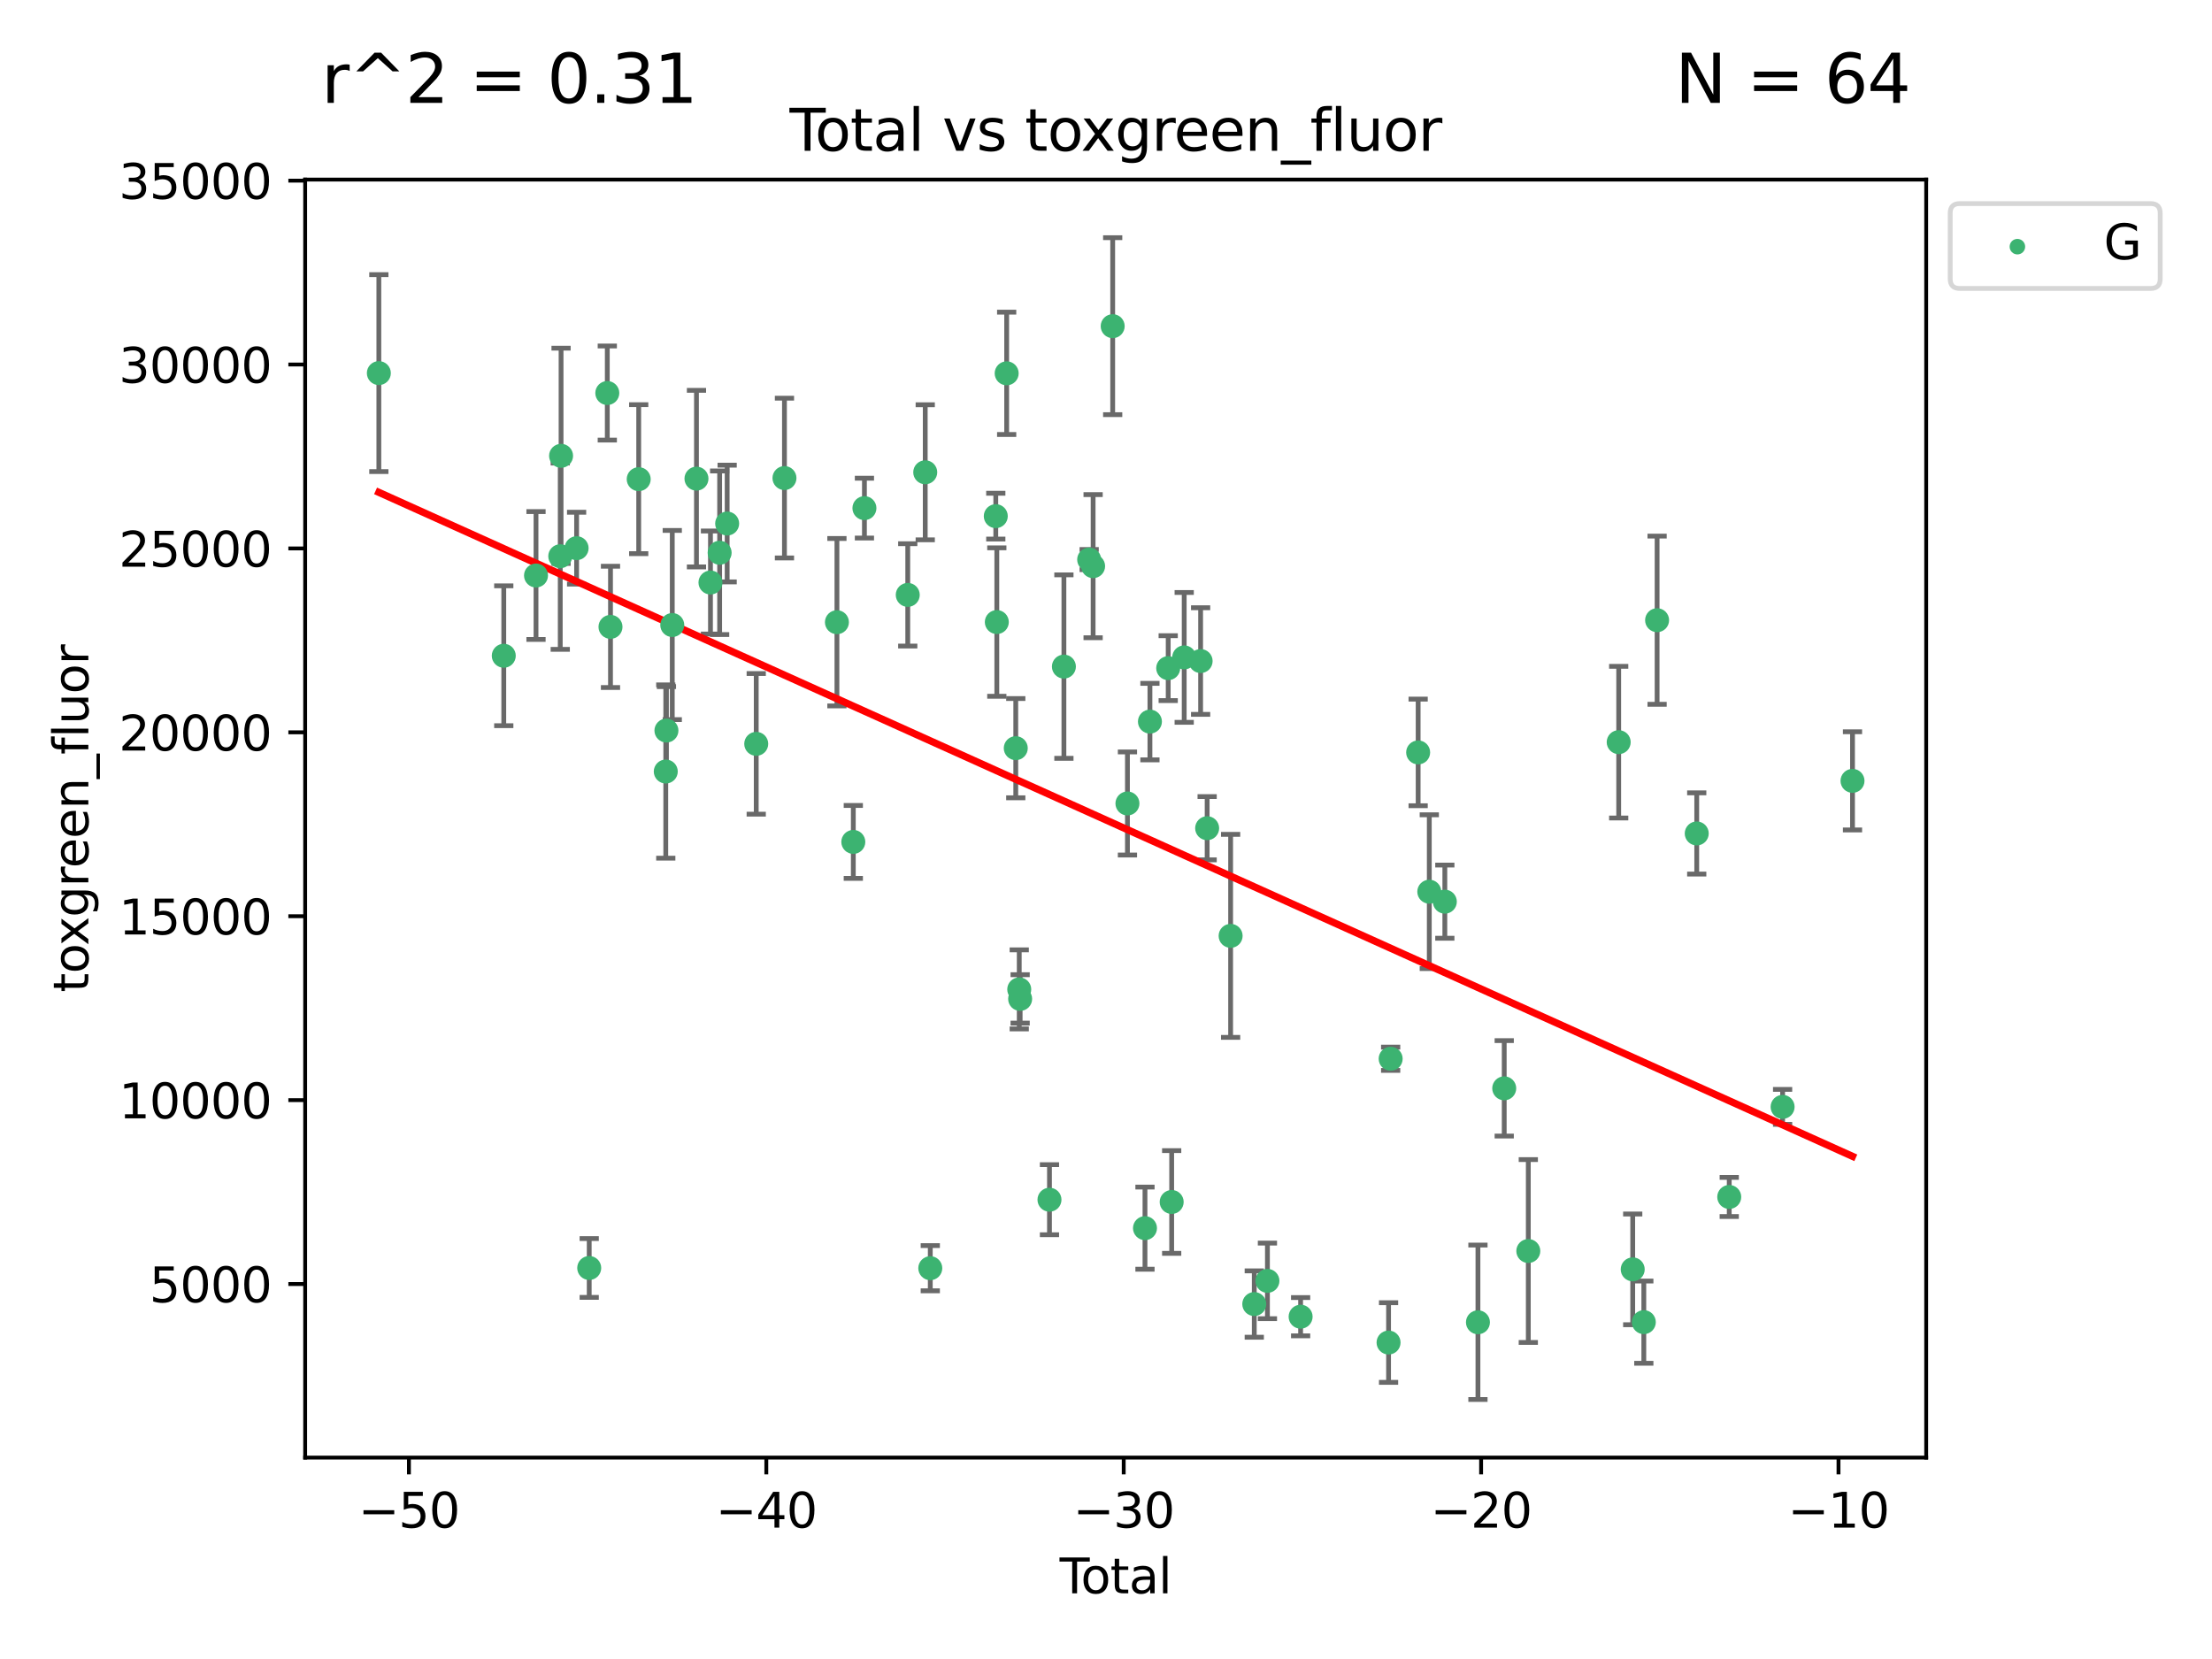 <?xml version="1.0" encoding="utf-8" standalone="no"?>
<!DOCTYPE svg PUBLIC "-//W3C//DTD SVG 1.1//EN"
  "http://www.w3.org/Graphics/SVG/1.1/DTD/svg11.dtd">
<svg xmlns:xlink="http://www.w3.org/1999/xlink" width="460.8pt" height="345.6pt" viewBox="0 0 460.8 345.6" xmlns="http://www.w3.org/2000/svg" version="1.1">
 <defs>
  <style type="text/css">*{stroke-linejoin: round; stroke-linecap: butt}</style>
 </defs>
 <g id="figure_1">
  <g id="patch_1">
   <path d="M 0 345.6 
L 460.8 345.6 
L 460.8 0 
L 0 0 
z
" style="fill: #ffffff"/>
  </g>
  <g id="axes_1">
   <g id="patch_2">
    <path d="M 63.571 303.64 
L 401.26 303.64 
L 401.26 37.411 
L 63.571 37.411 
z
" style="fill: #ffffff"/>
   </g>
   <g id="PathCollection_1">
    <defs>
     <path id="md8f9b2e91e" d="M 0 1.118 
C 0.297 1.118 0.581 1 0.791 0.791 
C 1 0.581 1.118 0.297 1.118 0 
C 1.118 -0.297 1 -0.581 0.791 -0.791 
C 0.581 -1 0.297 -1.118 0 -1.118 
C -0.297 -1.118 -0.581 -1 -0.791 -0.791 
C -1 -0.581 -1.118 -0.297 -1.118 0 
C -1.118 0.297 -1 0.581 -0.791 0.791 
C -0.581 1 -0.297 1.118 0 1.118 
z
" style="stroke: #3cb371"/>
    </defs>
    <g clip-path="url(#p43ddcf0eb9)">
     <use xlink:href="#md8f9b2e91e" x="78.921" y="77.724" style="fill: #3cb371; stroke: #3cb371"/>
     <use xlink:href="#md8f9b2e91e" x="104.945" y="136.607" style="fill: #3cb371; stroke: #3cb371"/>
     <use xlink:href="#md8f9b2e91e" x="111.661" y="119.888" style="fill: #3cb371; stroke: #3cb371"/>
     <use xlink:href="#md8f9b2e91e" x="116.711" y="115.871" style="fill: #3cb371; stroke: #3cb371"/>
     <use xlink:href="#md8f9b2e91e" x="116.882" y="94.956" style="fill: #3cb371; stroke: #3cb371"/>
     <use xlink:href="#md8f9b2e91e" x="120.118" y="114.197" style="fill: #3cb371; stroke: #3cb371"/>
     <use xlink:href="#md8f9b2e91e" x="122.745" y="264.144" style="fill: #3cb371; stroke: #3cb371"/>
     <use xlink:href="#md8f9b2e91e" x="126.511" y="81.874" style="fill: #3cb371; stroke: #3cb371"/>
     <use xlink:href="#md8f9b2e91e" x="127.177" y="130.589" style="fill: #3cb371; stroke: #3cb371"/>
     <use xlink:href="#md8f9b2e91e" x="133.054" y="99.82" style="fill: #3cb371; stroke: #3cb371"/>
     <use xlink:href="#md8f9b2e91e" x="138.693" y="160.722" style="fill: #3cb371; stroke: #3cb371"/>
     <use xlink:href="#md8f9b2e91e" x="138.83" y="152.188" style="fill: #3cb371; stroke: #3cb371"/>
     <use xlink:href="#md8f9b2e91e" x="140.045" y="130.204" style="fill: #3cb371; stroke: #3cb371"/>
     <use xlink:href="#md8f9b2e91e" x="145.087" y="99.709" style="fill: #3cb371; stroke: #3cb371"/>
     <use xlink:href="#md8f9b2e91e" x="148.005" y="121.348" style="fill: #3cb371; stroke: #3cb371"/>
     <use xlink:href="#md8f9b2e91e" x="149.915" y="115.15" style="fill: #3cb371; stroke: #3cb371"/>
     <use xlink:href="#md8f9b2e91e" x="151.481" y="109.064" style="fill: #3cb371; stroke: #3cb371"/>
     <use xlink:href="#md8f9b2e91e" x="157.537" y="154.957" style="fill: #3cb371; stroke: #3cb371"/>
     <use xlink:href="#md8f9b2e91e" x="163.418" y="99.589" style="fill: #3cb371; stroke: #3cb371"/>
     <use xlink:href="#md8f9b2e91e" x="174.347" y="129.617" style="fill: #3cb371; stroke: #3cb371"/>
     <use xlink:href="#md8f9b2e91e" x="177.76" y="175.385" style="fill: #3cb371; stroke: #3cb371"/>
     <use xlink:href="#md8f9b2e91e" x="180.076" y="105.852" style="fill: #3cb371; stroke: #3cb371"/>
     <use xlink:href="#md8f9b2e91e" x="189.102" y="123.927" style="fill: #3cb371; stroke: #3cb371"/>
     <use xlink:href="#md8f9b2e91e" x="192.744" y="98.386" style="fill: #3cb371; stroke: #3cb371"/>
     <use xlink:href="#md8f9b2e91e" x="193.795" y="264.187" style="fill: #3cb371; stroke: #3cb371"/>
     <use xlink:href="#md8f9b2e91e" x="207.44" y="107.524" style="fill: #3cb371; stroke: #3cb371"/>
     <use xlink:href="#md8f9b2e91e" x="207.655" y="129.587" style="fill: #3cb371; stroke: #3cb371"/>
     <use xlink:href="#md8f9b2e91e" x="209.708" y="77.771" style="fill: #3cb371; stroke: #3cb371"/>
     <use xlink:href="#md8f9b2e91e" x="211.603" y="155.856" style="fill: #3cb371; stroke: #3cb371"/>
     <use xlink:href="#md8f9b2e91e" x="212.327" y="206.108" style="fill: #3cb371; stroke: #3cb371"/>
     <use xlink:href="#md8f9b2e91e" x="212.514" y="208.09" style="fill: #3cb371; stroke: #3cb371"/>
     <use xlink:href="#md8f9b2e91e" x="218.625" y="249.922" style="fill: #3cb371; stroke: #3cb371"/>
     <use xlink:href="#md8f9b2e91e" x="221.631" y="138.863" style="fill: #3cb371; stroke: #3cb371"/>
     <use xlink:href="#md8f9b2e91e" x="226.894" y="116.566" style="fill: #3cb371; stroke: #3cb371"/>
     <use xlink:href="#md8f9b2e91e" x="227.715" y="117.942" style="fill: #3cb371; stroke: #3cb371"/>
     <use xlink:href="#md8f9b2e91e" x="231.793" y="67.947" style="fill: #3cb371; stroke: #3cb371"/>
     <use xlink:href="#md8f9b2e91e" x="234.867" y="167.377" style="fill: #3cb371; stroke: #3cb371"/>
     <use xlink:href="#md8f9b2e91e" x="238.521" y="255.845" style="fill: #3cb371; stroke: #3cb371"/>
     <use xlink:href="#md8f9b2e91e" x="239.552" y="150.324" style="fill: #3cb371; stroke: #3cb371"/>
     <use xlink:href="#md8f9b2e91e" x="243.358" y="139.186" style="fill: #3cb371; stroke: #3cb371"/>
     <use xlink:href="#md8f9b2e91e" x="244.082" y="250.394" style="fill: #3cb371; stroke: #3cb371"/>
     <use xlink:href="#md8f9b2e91e" x="246.69" y="136.95" style="fill: #3cb371; stroke: #3cb371"/>
     <use xlink:href="#md8f9b2e91e" x="250.11" y="137.711" style="fill: #3cb371; stroke: #3cb371"/>
     <use xlink:href="#md8f9b2e91e" x="251.47" y="172.531" style="fill: #3cb371; stroke: #3cb371"/>
     <use xlink:href="#md8f9b2e91e" x="256.361" y="194.957" style="fill: #3cb371; stroke: #3cb371"/>
     <use xlink:href="#md8f9b2e91e" x="261.288" y="271.659" style="fill: #3cb371; stroke: #3cb371"/>
     <use xlink:href="#md8f9b2e91e" x="264.028" y="266.83" style="fill: #3cb371; stroke: #3cb371"/>
     <use xlink:href="#md8f9b2e91e" x="270.942" y="274.291" style="fill: #3cb371; stroke: #3cb371"/>
     <use xlink:href="#md8f9b2e91e" x="289.262" y="279.675" style="fill: #3cb371; stroke: #3cb371"/>
     <use xlink:href="#md8f9b2e91e" x="289.699" y="220.559" style="fill: #3cb371; stroke: #3cb371"/>
     <use xlink:href="#md8f9b2e91e" x="295.426" y="156.743" style="fill: #3cb371; stroke: #3cb371"/>
     <use xlink:href="#md8f9b2e91e" x="297.748" y="185.757" style="fill: #3cb371; stroke: #3cb371"/>
     <use xlink:href="#md8f9b2e91e" x="300.985" y="187.832" style="fill: #3cb371; stroke: #3cb371"/>
     <use xlink:href="#md8f9b2e91e" x="307.883" y="275.455" style="fill: #3cb371; stroke: #3cb371"/>
     <use xlink:href="#md8f9b2e91e" x="313.358" y="226.719" style="fill: #3cb371; stroke: #3cb371"/>
     <use xlink:href="#md8f9b2e91e" x="318.374" y="260.609" style="fill: #3cb371; stroke: #3cb371"/>
     <use xlink:href="#md8f9b2e91e" x="337.204" y="154.605" style="fill: #3cb371; stroke: #3cb371"/>
     <use xlink:href="#md8f9b2e91e" x="340.125" y="264.431" style="fill: #3cb371; stroke: #3cb371"/>
     <use xlink:href="#md8f9b2e91e" x="342.437" y="275.427" style="fill: #3cb371; stroke: #3cb371"/>
     <use xlink:href="#md8f9b2e91e" x="345.204" y="129.2" style="fill: #3cb371; stroke: #3cb371"/>
     <use xlink:href="#md8f9b2e91e" x="353.461" y="173.623" style="fill: #3cb371; stroke: #3cb371"/>
     <use xlink:href="#md8f9b2e91e" x="360.232" y="249.349" style="fill: #3cb371; stroke: #3cb371"/>
     <use xlink:href="#md8f9b2e91e" x="371.349" y="230.582" style="fill: #3cb371; stroke: #3cb371"/>
     <use xlink:href="#md8f9b2e91e" x="385.911" y="162.667" style="fill: #3cb371; stroke: #3cb371"/>
    </g>
   </g>
   <g id="matplotlib.axis_1">
    <g id="xtick_1">
     <g id="line2d_1">
      <defs>
       <path id="m7302473a36" d="M 0 0 
L 0 3.5 
" style="stroke: #000000; stroke-width: 0.8"/>
      </defs>
      <g>
       <use xlink:href="#m7302473a36" x="85.187" y="303.64" style="stroke: #000000; stroke-width: 0.8"/>
      </g>
     </g>
     <g id="text_1">
      <!-- −50 -->
      <g transform="translate(74.634 318.238)scale(0.1 -0.1)">
       <defs>
        <path id="DejaVuSans-2212" d="M 678 2272 
L 4684 2272 
L 4684 1741 
L 678 1741 
L 678 2272 
z
" transform="scale(0.016)"/>
        <path id="DejaVuSans-35" d="M 691 4666 
L 3169 4666 
L 3169 4134 
L 1269 4134 
L 1269 2991 
Q 1406 3038 1543 3061 
Q 1681 3084 1819 3084 
Q 2600 3084 3056 2656 
Q 3513 2228 3513 1497 
Q 3513 744 3044 326 
Q 2575 -91 1722 -91 
Q 1428 -91 1123 -41 
Q 819 9 494 109 
L 494 744 
Q 775 591 1075 516 
Q 1375 441 1709 441 
Q 2250 441 2565 725 
Q 2881 1009 2881 1497 
Q 2881 1984 2565 2268 
Q 2250 2553 1709 2553 
Q 1456 2553 1204 2497 
Q 953 2441 691 2322 
L 691 4666 
z
" transform="scale(0.016)"/>
        <path id="DejaVuSans-30" d="M 2034 4250 
Q 1547 4250 1301 3770 
Q 1056 3291 1056 2328 
Q 1056 1369 1301 889 
Q 1547 409 2034 409 
Q 2525 409 2770 889 
Q 3016 1369 3016 2328 
Q 3016 3291 2770 3770 
Q 2525 4250 2034 4250 
z
M 2034 4750 
Q 2819 4750 3233 4129 
Q 3647 3509 3647 2328 
Q 3647 1150 3233 529 
Q 2819 -91 2034 -91 
Q 1250 -91 836 529 
Q 422 1150 422 2328 
Q 422 3509 836 4129 
Q 1250 4750 2034 4750 
z
" transform="scale(0.016)"/>
       </defs>
       <use xlink:href="#DejaVuSans-2212"/>
       <use xlink:href="#DejaVuSans-35" x="83.789"/>
       <use xlink:href="#DejaVuSans-30" x="147.412"/>
      </g>
     </g>
    </g>
    <g id="xtick_2">
     <g id="line2d_2">
      <g>
       <use xlink:href="#m7302473a36" x="159.638" y="303.64" style="stroke: #000000; stroke-width: 0.8"/>
      </g>
     </g>
     <g id="text_2">
      <!-- −40 -->
      <g transform="translate(149.086 318.238)scale(0.1 -0.1)">
       <defs>
        <path id="DejaVuSans-34" d="M 2419 4116 
L 825 1625 
L 2419 1625 
L 2419 4116 
z
M 2253 4666 
L 3047 4666 
L 3047 1625 
L 3713 1625 
L 3713 1100 
L 3047 1100 
L 3047 0 
L 2419 0 
L 2419 1100 
L 313 1100 
L 313 1709 
L 2253 4666 
z
" transform="scale(0.016)"/>
       </defs>
       <use xlink:href="#DejaVuSans-2212"/>
       <use xlink:href="#DejaVuSans-34" x="83.789"/>
       <use xlink:href="#DejaVuSans-30" x="147.412"/>
      </g>
     </g>
    </g>
    <g id="xtick_3">
     <g id="line2d_3">
      <g>
       <use xlink:href="#m7302473a36" x="234.089" y="303.64" style="stroke: #000000; stroke-width: 0.8"/>
      </g>
     </g>
     <g id="text_3">
      <!-- −30 -->
      <g transform="translate(223.537 318.238)scale(0.1 -0.1)">
       <defs>
        <path id="DejaVuSans-33" d="M 2597 2516 
Q 3050 2419 3304 2112 
Q 3559 1806 3559 1356 
Q 3559 666 3084 287 
Q 2609 -91 1734 -91 
Q 1441 -91 1130 -33 
Q 819 25 488 141 
L 488 750 
Q 750 597 1062 519 
Q 1375 441 1716 441 
Q 2309 441 2620 675 
Q 2931 909 2931 1356 
Q 2931 1769 2642 2001 
Q 2353 2234 1838 2234 
L 1294 2234 
L 1294 2753 
L 1863 2753 
Q 2328 2753 2575 2939 
Q 2822 3125 2822 3475 
Q 2822 3834 2567 4026 
Q 2313 4219 1838 4219 
Q 1578 4219 1281 4162 
Q 984 4106 628 3988 
L 628 4550 
Q 988 4650 1302 4700 
Q 1616 4750 1894 4750 
Q 2613 4750 3031 4423 
Q 3450 4097 3450 3541 
Q 3450 3153 3228 2886 
Q 3006 2619 2597 2516 
z
" transform="scale(0.016)"/>
       </defs>
       <use xlink:href="#DejaVuSans-2212"/>
       <use xlink:href="#DejaVuSans-33" x="83.789"/>
       <use xlink:href="#DejaVuSans-30" x="147.412"/>
      </g>
     </g>
    </g>
    <g id="xtick_4">
     <g id="line2d_4">
      <g>
       <use xlink:href="#m7302473a36" x="308.541" y="303.64" style="stroke: #000000; stroke-width: 0.8"/>
      </g>
     </g>
     <g id="text_4">
      <!-- −20 -->
      <g transform="translate(297.988 318.238)scale(0.1 -0.1)">
       <defs>
        <path id="DejaVuSans-32" d="M 1228 531 
L 3431 531 
L 3431 0 
L 469 0 
L 469 531 
Q 828 903 1448 1529 
Q 2069 2156 2228 2338 
Q 2531 2678 2651 2914 
Q 2772 3150 2772 3378 
Q 2772 3750 2511 3984 
Q 2250 4219 1831 4219 
Q 1534 4219 1204 4116 
Q 875 4013 500 3803 
L 500 4441 
Q 881 4594 1212 4672 
Q 1544 4750 1819 4750 
Q 2544 4750 2975 4387 
Q 3406 4025 3406 3419 
Q 3406 3131 3298 2873 
Q 3191 2616 2906 2266 
Q 2828 2175 2409 1742 
Q 1991 1309 1228 531 
z
" transform="scale(0.016)"/>
       </defs>
       <use xlink:href="#DejaVuSans-2212"/>
       <use xlink:href="#DejaVuSans-32" x="83.789"/>
       <use xlink:href="#DejaVuSans-30" x="147.412"/>
      </g>
     </g>
    </g>
    <g id="xtick_5">
     <g id="line2d_5">
      <g>
       <use xlink:href="#m7302473a36" x="382.992" y="303.64" style="stroke: #000000; stroke-width: 0.8"/>
      </g>
     </g>
     <g id="text_5">
      <!-- −10 -->
      <g transform="translate(372.44 318.238)scale(0.1 -0.1)">
       <defs>
        <path id="DejaVuSans-31" d="M 794 531 
L 1825 531 
L 1825 4091 
L 703 3866 
L 703 4441 
L 1819 4666 
L 2450 4666 
L 2450 531 
L 3481 531 
L 3481 0 
L 794 0 
L 794 531 
z
" transform="scale(0.016)"/>
       </defs>
       <use xlink:href="#DejaVuSans-2212"/>
       <use xlink:href="#DejaVuSans-31" x="83.789"/>
       <use xlink:href="#DejaVuSans-30" x="147.412"/>
      </g>
     </g>
    </g>
    <g id="text_6">
     <!-- Total -->
     <g transform="translate(220.739 331.917)scale(0.1 -0.1)">
      <defs>
       <path id="DejaVuSans-54" d="M -19 4666 
L 3928 4666 
L 3928 4134 
L 2272 4134 
L 2272 0 
L 1638 0 
L 1638 4134 
L -19 4134 
L -19 4666 
z
" transform="scale(0.016)"/>
       <path id="DejaVuSans-6f" d="M 1959 3097 
Q 1497 3097 1228 2736 
Q 959 2375 959 1747 
Q 959 1119 1226 758 
Q 1494 397 1959 397 
Q 2419 397 2687 759 
Q 2956 1122 2956 1747 
Q 2956 2369 2687 2733 
Q 2419 3097 1959 3097 
z
M 1959 3584 
Q 2709 3584 3137 3096 
Q 3566 2609 3566 1747 
Q 3566 888 3137 398 
Q 2709 -91 1959 -91 
Q 1206 -91 779 398 
Q 353 888 353 1747 
Q 353 2609 779 3096 
Q 1206 3584 1959 3584 
z
" transform="scale(0.016)"/>
       <path id="DejaVuSans-74" d="M 1172 4494 
L 1172 3500 
L 2356 3500 
L 2356 3053 
L 1172 3053 
L 1172 1153 
Q 1172 725 1289 603 
Q 1406 481 1766 481 
L 2356 481 
L 2356 0 
L 1766 0 
Q 1100 0 847 248 
Q 594 497 594 1153 
L 594 3053 
L 172 3053 
L 172 3500 
L 594 3500 
L 594 4494 
L 1172 4494 
z
" transform="scale(0.016)"/>
       <path id="DejaVuSans-61" d="M 2194 1759 
Q 1497 1759 1228 1600 
Q 959 1441 959 1056 
Q 959 750 1161 570 
Q 1363 391 1709 391 
Q 2188 391 2477 730 
Q 2766 1069 2766 1631 
L 2766 1759 
L 2194 1759 
z
M 3341 1997 
L 3341 0 
L 2766 0 
L 2766 531 
Q 2569 213 2275 61 
Q 1981 -91 1556 -91 
Q 1019 -91 701 211 
Q 384 513 384 1019 
Q 384 1609 779 1909 
Q 1175 2209 1959 2209 
L 2766 2209 
L 2766 2266 
Q 2766 2663 2505 2880 
Q 2244 3097 1772 3097 
Q 1472 3097 1187 3025 
Q 903 2953 641 2809 
L 641 3341 
Q 956 3463 1253 3523 
Q 1550 3584 1831 3584 
Q 2591 3584 2966 3190 
Q 3341 2797 3341 1997 
z
" transform="scale(0.016)"/>
       <path id="DejaVuSans-6c" d="M 603 4863 
L 1178 4863 
L 1178 0 
L 603 0 
L 603 4863 
z
" transform="scale(0.016)"/>
      </defs>
      <use xlink:href="#DejaVuSans-54"/>
      <use xlink:href="#DejaVuSans-6f" x="44.084"/>
      <use xlink:href="#DejaVuSans-74" x="105.266"/>
      <use xlink:href="#DejaVuSans-61" x="144.475"/>
      <use xlink:href="#DejaVuSans-6c" x="205.754"/>
     </g>
    </g>
   </g>
   <g id="matplotlib.axis_2">
    <g id="ytick_1">
     <g id="line2d_6">
      <defs>
       <path id="m953ebadcc5" d="M 0 0 
L -3.5 0 
" style="stroke: #000000; stroke-width: 0.8"/>
      </defs>
      <g>
       <use xlink:href="#m953ebadcc5" x="63.571" y="267.484" style="stroke: #000000; stroke-width: 0.8"/>
      </g>
     </g>
     <g id="text_7">
      <!-- 5000 -->
      <g transform="translate(31.121 271.283)scale(0.1 -0.1)">
       <use xlink:href="#DejaVuSans-35"/>
       <use xlink:href="#DejaVuSans-30" x="63.623"/>
       <use xlink:href="#DejaVuSans-30" x="127.246"/>
       <use xlink:href="#DejaVuSans-30" x="190.869"/>
      </g>
     </g>
    </g>
    <g id="ytick_2">
     <g id="line2d_7">
      <g>
       <use xlink:href="#m953ebadcc5" x="63.571" y="229.175" style="stroke: #000000; stroke-width: 0.8"/>
      </g>
     </g>
     <g id="text_8">
      <!-- 10000 -->
      <g transform="translate(24.759 232.974)scale(0.1 -0.1)">
       <use xlink:href="#DejaVuSans-31"/>
       <use xlink:href="#DejaVuSans-30" x="63.623"/>
       <use xlink:href="#DejaVuSans-30" x="127.246"/>
       <use xlink:href="#DejaVuSans-30" x="190.869"/>
       <use xlink:href="#DejaVuSans-30" x="254.492"/>
      </g>
     </g>
    </g>
    <g id="ytick_3">
     <g id="line2d_8">
      <g>
       <use xlink:href="#m953ebadcc5" x="63.571" y="190.865" style="stroke: #000000; stroke-width: 0.8"/>
      </g>
     </g>
     <g id="text_9">
      <!-- 15000 -->
      <g transform="translate(24.759 194.665)scale(0.1 -0.1)">
       <use xlink:href="#DejaVuSans-31"/>
       <use xlink:href="#DejaVuSans-35" x="63.623"/>
       <use xlink:href="#DejaVuSans-30" x="127.246"/>
       <use xlink:href="#DejaVuSans-30" x="190.869"/>
       <use xlink:href="#DejaVuSans-30" x="254.492"/>
      </g>
     </g>
    </g>
    <g id="ytick_4">
     <g id="line2d_9">
      <g>
       <use xlink:href="#m953ebadcc5" x="63.571" y="152.556" style="stroke: #000000; stroke-width: 0.8"/>
      </g>
     </g>
     <g id="text_10">
      <!-- 20000 -->
      <g transform="translate(24.759 156.356)scale(0.1 -0.1)">
       <use xlink:href="#DejaVuSans-32"/>
       <use xlink:href="#DejaVuSans-30" x="63.623"/>
       <use xlink:href="#DejaVuSans-30" x="127.246"/>
       <use xlink:href="#DejaVuSans-30" x="190.869"/>
       <use xlink:href="#DejaVuSans-30" x="254.492"/>
      </g>
     </g>
    </g>
    <g id="ytick_5">
     <g id="line2d_10">
      <g>
       <use xlink:href="#m953ebadcc5" x="63.571" y="114.247" style="stroke: #000000; stroke-width: 0.8"/>
      </g>
     </g>
     <g id="text_11">
      <!-- 25000 -->
      <g transform="translate(24.759 118.046)scale(0.1 -0.1)">
       <use xlink:href="#DejaVuSans-32"/>
       <use xlink:href="#DejaVuSans-35" x="63.623"/>
       <use xlink:href="#DejaVuSans-30" x="127.246"/>
       <use xlink:href="#DejaVuSans-30" x="190.869"/>
       <use xlink:href="#DejaVuSans-30" x="254.492"/>
      </g>
     </g>
    </g>
    <g id="ytick_6">
     <g id="line2d_11">
      <g>
       <use xlink:href="#m953ebadcc5" x="63.571" y="75.938" style="stroke: #000000; stroke-width: 0.8"/>
      </g>
     </g>
     <g id="text_12">
      <!-- 30000 -->
      <g transform="translate(24.759 79.737)scale(0.1 -0.1)">
       <use xlink:href="#DejaVuSans-33"/>
       <use xlink:href="#DejaVuSans-30" x="63.623"/>
       <use xlink:href="#DejaVuSans-30" x="127.246"/>
       <use xlink:href="#DejaVuSans-30" x="190.869"/>
       <use xlink:href="#DejaVuSans-30" x="254.492"/>
      </g>
     </g>
    </g>
    <g id="ytick_7">
     <g id="line2d_12">
      <g>
       <use xlink:href="#m953ebadcc5" x="63.571" y="37.629" style="stroke: #000000; stroke-width: 0.8"/>
      </g>
     </g>
     <g id="text_13">
      <!-- 35000 -->
      <g transform="translate(24.759 41.428)scale(0.1 -0.1)">
       <use xlink:href="#DejaVuSans-33"/>
       <use xlink:href="#DejaVuSans-35" x="63.623"/>
       <use xlink:href="#DejaVuSans-30" x="127.246"/>
       <use xlink:href="#DejaVuSans-30" x="190.869"/>
       <use xlink:href="#DejaVuSans-30" x="254.492"/>
      </g>
     </g>
    </g>
    <g id="text_14">
     <!-- toxgreen_fluor -->
     <g transform="translate(18.401 206.72)rotate(-90)scale(0.1 -0.1)">
      <defs>
       <path id="DejaVuSans-78" d="M 3513 3500 
L 2247 1797 
L 3578 0 
L 2900 0 
L 1881 1375 
L 863 0 
L 184 0 
L 1544 1831 
L 300 3500 
L 978 3500 
L 1906 2253 
L 2834 3500 
L 3513 3500 
z
" transform="scale(0.016)"/>
       <path id="DejaVuSans-67" d="M 2906 1791 
Q 2906 2416 2648 2759 
Q 2391 3103 1925 3103 
Q 1463 3103 1205 2759 
Q 947 2416 947 1791 
Q 947 1169 1205 825 
Q 1463 481 1925 481 
Q 2391 481 2648 825 
Q 2906 1169 2906 1791 
z
M 3481 434 
Q 3481 -459 3084 -895 
Q 2688 -1331 1869 -1331 
Q 1566 -1331 1297 -1286 
Q 1028 -1241 775 -1147 
L 775 -588 
Q 1028 -725 1275 -790 
Q 1522 -856 1778 -856 
Q 2344 -856 2625 -561 
Q 2906 -266 2906 331 
L 2906 616 
Q 2728 306 2450 153 
Q 2172 0 1784 0 
Q 1141 0 747 490 
Q 353 981 353 1791 
Q 353 2603 747 3093 
Q 1141 3584 1784 3584 
Q 2172 3584 2450 3431 
Q 2728 3278 2906 2969 
L 2906 3500 
L 3481 3500 
L 3481 434 
z
" transform="scale(0.016)"/>
       <path id="DejaVuSans-72" d="M 2631 2963 
Q 2534 3019 2420 3045 
Q 2306 3072 2169 3072 
Q 1681 3072 1420 2755 
Q 1159 2438 1159 1844 
L 1159 0 
L 581 0 
L 581 3500 
L 1159 3500 
L 1159 2956 
Q 1341 3275 1631 3429 
Q 1922 3584 2338 3584 
Q 2397 3584 2469 3576 
Q 2541 3569 2628 3553 
L 2631 2963 
z
" transform="scale(0.016)"/>
       <path id="DejaVuSans-65" d="M 3597 1894 
L 3597 1613 
L 953 1613 
Q 991 1019 1311 708 
Q 1631 397 2203 397 
Q 2534 397 2845 478 
Q 3156 559 3463 722 
L 3463 178 
Q 3153 47 2828 -22 
Q 2503 -91 2169 -91 
Q 1331 -91 842 396 
Q 353 884 353 1716 
Q 353 2575 817 3079 
Q 1281 3584 2069 3584 
Q 2775 3584 3186 3129 
Q 3597 2675 3597 1894 
z
M 3022 2063 
Q 3016 2534 2758 2815 
Q 2500 3097 2075 3097 
Q 1594 3097 1305 2825 
Q 1016 2553 972 2059 
L 3022 2063 
z
" transform="scale(0.016)"/>
       <path id="DejaVuSans-6e" d="M 3513 2113 
L 3513 0 
L 2938 0 
L 2938 2094 
Q 2938 2591 2744 2837 
Q 2550 3084 2163 3084 
Q 1697 3084 1428 2787 
Q 1159 2491 1159 1978 
L 1159 0 
L 581 0 
L 581 3500 
L 1159 3500 
L 1159 2956 
Q 1366 3272 1645 3428 
Q 1925 3584 2291 3584 
Q 2894 3584 3203 3211 
Q 3513 2838 3513 2113 
z
" transform="scale(0.016)"/>
       <path id="DejaVuSans-5f" d="M 3263 -1063 
L 3263 -1509 
L -63 -1509 
L -63 -1063 
L 3263 -1063 
z
" transform="scale(0.016)"/>
       <path id="DejaVuSans-66" d="M 2375 4863 
L 2375 4384 
L 1825 4384 
Q 1516 4384 1395 4259 
Q 1275 4134 1275 3809 
L 1275 3500 
L 2222 3500 
L 2222 3053 
L 1275 3053 
L 1275 0 
L 697 0 
L 697 3053 
L 147 3053 
L 147 3500 
L 697 3500 
L 697 3744 
Q 697 4328 969 4595 
Q 1241 4863 1831 4863 
L 2375 4863 
z
" transform="scale(0.016)"/>
       <path id="DejaVuSans-75" d="M 544 1381 
L 544 3500 
L 1119 3500 
L 1119 1403 
Q 1119 906 1312 657 
Q 1506 409 1894 409 
Q 2359 409 2629 706 
Q 2900 1003 2900 1516 
L 2900 3500 
L 3475 3500 
L 3475 0 
L 2900 0 
L 2900 538 
Q 2691 219 2414 64 
Q 2138 -91 1772 -91 
Q 1169 -91 856 284 
Q 544 659 544 1381 
z
M 1991 3584 
L 1991 3584 
z
" transform="scale(0.016)"/>
      </defs>
      <use xlink:href="#DejaVuSans-74"/>
      <use xlink:href="#DejaVuSans-6f" x="39.209"/>
      <use xlink:href="#DejaVuSans-78" x="97.266"/>
      <use xlink:href="#DejaVuSans-67" x="156.445"/>
      <use xlink:href="#DejaVuSans-72" x="219.922"/>
      <use xlink:href="#DejaVuSans-65" x="258.785"/>
      <use xlink:href="#DejaVuSans-65" x="320.309"/>
      <use xlink:href="#DejaVuSans-6e" x="381.832"/>
      <use xlink:href="#DejaVuSans-5f" x="445.211"/>
      <use xlink:href="#DejaVuSans-66" x="495.211"/>
      <use xlink:href="#DejaVuSans-6c" x="530.416"/>
      <use xlink:href="#DejaVuSans-75" x="558.199"/>
      <use xlink:href="#DejaVuSans-6f" x="621.578"/>
      <use xlink:href="#DejaVuSans-72" x="682.76"/>
     </g>
    </g>
   </g>
   <g id="LineCollection_1">
    <path d="M 78.921 98.235 
L 78.921 57.213 
" clip-path="url(#p43ddcf0eb9)" style="fill: none; stroke: #696969"/>
    <path d="M 104.945 151.177 
L 104.945 122.036 
" clip-path="url(#p43ddcf0eb9)" style="fill: none; stroke: #696969"/>
    <path d="M 111.661 133.204 
L 111.661 106.572 
" clip-path="url(#p43ddcf0eb9)" style="fill: none; stroke: #696969"/>
    <path d="M 116.711 135.274 
L 116.711 96.468 
" clip-path="url(#p43ddcf0eb9)" style="fill: none; stroke: #696969"/>
    <path d="M 116.882 117.382 
L 116.882 72.53 
" clip-path="url(#p43ddcf0eb9)" style="fill: none; stroke: #696969"/>
    <path d="M 120.118 121.685 
L 120.118 106.709 
" clip-path="url(#p43ddcf0eb9)" style="fill: none; stroke: #696969"/>
    <path d="M 122.745 270.268 
L 122.745 258.021 
" clip-path="url(#p43ddcf0eb9)" style="fill: none; stroke: #696969"/>
    <path d="M 126.511 91.672 
L 126.511 72.076 
" clip-path="url(#p43ddcf0eb9)" style="fill: none; stroke: #696969"/>
    <path d="M 127.177 143.222 
L 127.177 117.956 
" clip-path="url(#p43ddcf0eb9)" style="fill: none; stroke: #696969"/>
    <path d="M 133.054 115.336 
L 133.054 84.303 
" clip-path="url(#p43ddcf0eb9)" style="fill: none; stroke: #696969"/>
    <path d="M 138.693 178.776 
L 138.693 142.667 
" clip-path="url(#p43ddcf0eb9)" style="fill: none; stroke: #696969"/>
    <path d="M 138.83 161.342 
L 138.83 143.034 
" clip-path="url(#p43ddcf0eb9)" style="fill: none; stroke: #696969"/>
    <path d="M 140.045 149.911 
L 140.045 110.497 
" clip-path="url(#p43ddcf0eb9)" style="fill: none; stroke: #696969"/>
    <path d="M 145.087 118.101 
L 145.087 81.316 
" clip-path="url(#p43ddcf0eb9)" style="fill: none; stroke: #696969"/>
    <path d="M 148.005 132.078 
L 148.005 110.618 
" clip-path="url(#p43ddcf0eb9)" style="fill: none; stroke: #696969"/>
    <path d="M 149.915 132.192 
L 149.915 98.108 
" clip-path="url(#p43ddcf0eb9)" style="fill: none; stroke: #696969"/>
    <path d="M 151.481 121.223 
L 151.481 96.905 
" clip-path="url(#p43ddcf0eb9)" style="fill: none; stroke: #696969"/>
    <path d="M 157.537 169.604 
L 157.537 140.311 
" clip-path="url(#p43ddcf0eb9)" style="fill: none; stroke: #696969"/>
    <path d="M 163.418 116.23 
L 163.418 82.948 
" clip-path="url(#p43ddcf0eb9)" style="fill: none; stroke: #696969"/>
    <path d="M 174.347 147.057 
L 174.347 112.177 
" clip-path="url(#p43ddcf0eb9)" style="fill: none; stroke: #696969"/>
    <path d="M 177.76 182.979 
L 177.76 167.791 
" clip-path="url(#p43ddcf0eb9)" style="fill: none; stroke: #696969"/>
    <path d="M 180.076 112.083 
L 180.076 99.62 
" clip-path="url(#p43ddcf0eb9)" style="fill: none; stroke: #696969"/>
    <path d="M 189.102 134.586 
L 189.102 113.268 
" clip-path="url(#p43ddcf0eb9)" style="fill: none; stroke: #696969"/>
    <path d="M 192.744 112.453 
L 192.744 84.319 
" clip-path="url(#p43ddcf0eb9)" style="fill: none; stroke: #696969"/>
    <path d="M 193.795 268.898 
L 193.795 259.477 
" clip-path="url(#p43ddcf0eb9)" style="fill: none; stroke: #696969"/>
    <path d="M 207.44 112.295 
L 207.44 102.753 
" clip-path="url(#p43ddcf0eb9)" style="fill: none; stroke: #696969"/>
    <path d="M 207.655 145.048 
L 207.655 114.125 
" clip-path="url(#p43ddcf0eb9)" style="fill: none; stroke: #696969"/>
    <path d="M 209.708 90.513 
L 209.708 65.029 
" clip-path="url(#p43ddcf0eb9)" style="fill: none; stroke: #696969"/>
    <path d="M 211.603 166.195 
L 211.603 145.517 
" clip-path="url(#p43ddcf0eb9)" style="fill: none; stroke: #696969"/>
    <path d="M 212.327 214.34 
L 212.327 197.875 
" clip-path="url(#p43ddcf0eb9)" style="fill: none; stroke: #696969"/>
    <path d="M 212.514 213.134 
L 212.514 203.046 
" clip-path="url(#p43ddcf0eb9)" style="fill: none; stroke: #696969"/>
    <path d="M 218.625 257.222 
L 218.625 242.621 
" clip-path="url(#p43ddcf0eb9)" style="fill: none; stroke: #696969"/>
    <path d="M 221.631 157.973 
L 221.631 119.752 
" clip-path="url(#p43ddcf0eb9)" style="fill: none; stroke: #696969"/>
    <path d="M 226.894 118.668 
L 226.894 114.465 
" clip-path="url(#p43ddcf0eb9)" style="fill: none; stroke: #696969"/>
    <path d="M 227.715 132.848 
L 227.715 103.036 
" clip-path="url(#p43ddcf0eb9)" style="fill: none; stroke: #696969"/>
    <path d="M 231.793 86.382 
L 231.793 49.513 
" clip-path="url(#p43ddcf0eb9)" style="fill: none; stroke: #696969"/>
    <path d="M 234.867 178.115 
L 234.867 156.64 
" clip-path="url(#p43ddcf0eb9)" style="fill: none; stroke: #696969"/>
    <path d="M 238.521 264.403 
L 238.521 247.287 
" clip-path="url(#p43ddcf0eb9)" style="fill: none; stroke: #696969"/>
    <path d="M 239.552 158.292 
L 239.552 142.357 
" clip-path="url(#p43ddcf0eb9)" style="fill: none; stroke: #696969"/>
    <path d="M 243.358 145.946 
L 243.358 132.426 
" clip-path="url(#p43ddcf0eb9)" style="fill: none; stroke: #696969"/>
    <path d="M 244.082 261.096 
L 244.082 239.692 
" clip-path="url(#p43ddcf0eb9)" style="fill: none; stroke: #696969"/>
    <path d="M 246.69 150.474 
L 246.69 123.425 
" clip-path="url(#p43ddcf0eb9)" style="fill: none; stroke: #696969"/>
    <path d="M 250.11 148.816 
L 250.11 126.605 
" clip-path="url(#p43ddcf0eb9)" style="fill: none; stroke: #696969"/>
    <path d="M 251.47 179.122 
L 251.47 165.94 
" clip-path="url(#p43ddcf0eb9)" style="fill: none; stroke: #696969"/>
    <path d="M 256.361 216.102 
L 256.361 173.812 
" clip-path="url(#p43ddcf0eb9)" style="fill: none; stroke: #696969"/>
    <path d="M 261.288 278.571 
L 261.288 264.746 
" clip-path="url(#p43ddcf0eb9)" style="fill: none; stroke: #696969"/>
    <path d="M 264.028 274.702 
L 264.028 258.959 
" clip-path="url(#p43ddcf0eb9)" style="fill: none; stroke: #696969"/>
    <path d="M 270.942 278.277 
L 270.942 270.305 
" clip-path="url(#p43ddcf0eb9)" style="fill: none; stroke: #696969"/>
    <path d="M 289.262 287.971 
L 289.262 271.379 
" clip-path="url(#p43ddcf0eb9)" style="fill: none; stroke: #696969"/>
    <path d="M 289.699 222.983 
L 289.699 218.135 
" clip-path="url(#p43ddcf0eb9)" style="fill: none; stroke: #696969"/>
    <path d="M 295.426 167.849 
L 295.426 145.637 
" clip-path="url(#p43ddcf0eb9)" style="fill: none; stroke: #696969"/>
    <path d="M 297.748 201.777 
L 297.748 169.736 
" clip-path="url(#p43ddcf0eb9)" style="fill: none; stroke: #696969"/>
    <path d="M 300.985 195.455 
L 300.985 180.21 
" clip-path="url(#p43ddcf0eb9)" style="fill: none; stroke: #696969"/>
    <path d="M 307.883 291.539 
L 307.883 259.37 
" clip-path="url(#p43ddcf0eb9)" style="fill: none; stroke: #696969"/>
    <path d="M 313.358 236.661 
L 313.358 216.777 
" clip-path="url(#p43ddcf0eb9)" style="fill: none; stroke: #696969"/>
    <path d="M 318.374 279.657 
L 318.374 241.56 
" clip-path="url(#p43ddcf0eb9)" style="fill: none; stroke: #696969"/>
    <path d="M 337.204 170.4 
L 337.204 138.811 
" clip-path="url(#p43ddcf0eb9)" style="fill: none; stroke: #696969"/>
    <path d="M 340.125 275.964 
L 340.125 252.898 
" clip-path="url(#p43ddcf0eb9)" style="fill: none; stroke: #696969"/>
    <path d="M 342.437 283.99 
L 342.437 266.864 
" clip-path="url(#p43ddcf0eb9)" style="fill: none; stroke: #696969"/>
    <path d="M 345.204 146.718 
L 345.204 111.681 
" clip-path="url(#p43ddcf0eb9)" style="fill: none; stroke: #696969"/>
    <path d="M 353.461 182.084 
L 353.461 165.163 
" clip-path="url(#p43ddcf0eb9)" style="fill: none; stroke: #696969"/>
    <path d="M 360.232 253.421 
L 360.232 245.276 
" clip-path="url(#p43ddcf0eb9)" style="fill: none; stroke: #696969"/>
    <path d="M 371.349 234.222 
L 371.349 226.942 
" clip-path="url(#p43ddcf0eb9)" style="fill: none; stroke: #696969"/>
    <path d="M 385.911 172.892 
L 385.911 152.442 
" clip-path="url(#p43ddcf0eb9)" style="fill: none; stroke: #696969"/>
   </g>
   <g id="line2d_13">
    <defs>
     <path id="me4ea7711fd" d="M 2 0 
L -2 -0 
" style="stroke: #696969"/>
    </defs>
    <g clip-path="url(#p43ddcf0eb9)">
     <use xlink:href="#me4ea7711fd" x="78.921" y="98.235" style="fill: #696969; stroke: #696969"/>
     <use xlink:href="#me4ea7711fd" x="104.945" y="151.177" style="fill: #696969; stroke: #696969"/>
     <use xlink:href="#me4ea7711fd" x="111.661" y="133.204" style="fill: #696969; stroke: #696969"/>
     <use xlink:href="#me4ea7711fd" x="116.711" y="135.274" style="fill: #696969; stroke: #696969"/>
     <use xlink:href="#me4ea7711fd" x="116.882" y="117.382" style="fill: #696969; stroke: #696969"/>
     <use xlink:href="#me4ea7711fd" x="120.118" y="121.685" style="fill: #696969; stroke: #696969"/>
     <use xlink:href="#me4ea7711fd" x="122.745" y="270.268" style="fill: #696969; stroke: #696969"/>
     <use xlink:href="#me4ea7711fd" x="126.511" y="91.672" style="fill: #696969; stroke: #696969"/>
     <use xlink:href="#me4ea7711fd" x="127.177" y="143.222" style="fill: #696969; stroke: #696969"/>
     <use xlink:href="#me4ea7711fd" x="133.054" y="115.336" style="fill: #696969; stroke: #696969"/>
     <use xlink:href="#me4ea7711fd" x="138.693" y="178.776" style="fill: #696969; stroke: #696969"/>
     <use xlink:href="#me4ea7711fd" x="138.83" y="161.342" style="fill: #696969; stroke: #696969"/>
     <use xlink:href="#me4ea7711fd" x="140.045" y="149.911" style="fill: #696969; stroke: #696969"/>
     <use xlink:href="#me4ea7711fd" x="145.087" y="118.101" style="fill: #696969; stroke: #696969"/>
     <use xlink:href="#me4ea7711fd" x="148.005" y="132.078" style="fill: #696969; stroke: #696969"/>
     <use xlink:href="#me4ea7711fd" x="149.915" y="132.192" style="fill: #696969; stroke: #696969"/>
     <use xlink:href="#me4ea7711fd" x="151.481" y="121.223" style="fill: #696969; stroke: #696969"/>
     <use xlink:href="#me4ea7711fd" x="157.537" y="169.604" style="fill: #696969; stroke: #696969"/>
     <use xlink:href="#me4ea7711fd" x="163.418" y="116.23" style="fill: #696969; stroke: #696969"/>
     <use xlink:href="#me4ea7711fd" x="174.347" y="147.057" style="fill: #696969; stroke: #696969"/>
     <use xlink:href="#me4ea7711fd" x="177.76" y="182.979" style="fill: #696969; stroke: #696969"/>
     <use xlink:href="#me4ea7711fd" x="180.076" y="112.083" style="fill: #696969; stroke: #696969"/>
     <use xlink:href="#me4ea7711fd" x="189.102" y="134.586" style="fill: #696969; stroke: #696969"/>
     <use xlink:href="#me4ea7711fd" x="192.744" y="112.453" style="fill: #696969; stroke: #696969"/>
     <use xlink:href="#me4ea7711fd" x="193.795" y="268.898" style="fill: #696969; stroke: #696969"/>
     <use xlink:href="#me4ea7711fd" x="207.44" y="112.295" style="fill: #696969; stroke: #696969"/>
     <use xlink:href="#me4ea7711fd" x="207.655" y="145.048" style="fill: #696969; stroke: #696969"/>
     <use xlink:href="#me4ea7711fd" x="209.708" y="90.513" style="fill: #696969; stroke: #696969"/>
     <use xlink:href="#me4ea7711fd" x="211.603" y="166.195" style="fill: #696969; stroke: #696969"/>
     <use xlink:href="#me4ea7711fd" x="212.327" y="214.34" style="fill: #696969; stroke: #696969"/>
     <use xlink:href="#me4ea7711fd" x="212.514" y="213.134" style="fill: #696969; stroke: #696969"/>
     <use xlink:href="#me4ea7711fd" x="218.625" y="257.222" style="fill: #696969; stroke: #696969"/>
     <use xlink:href="#me4ea7711fd" x="221.631" y="157.973" style="fill: #696969; stroke: #696969"/>
     <use xlink:href="#me4ea7711fd" x="226.894" y="118.668" style="fill: #696969; stroke: #696969"/>
     <use xlink:href="#me4ea7711fd" x="227.715" y="132.848" style="fill: #696969; stroke: #696969"/>
     <use xlink:href="#me4ea7711fd" x="231.793" y="86.382" style="fill: #696969; stroke: #696969"/>
     <use xlink:href="#me4ea7711fd" x="234.867" y="178.115" style="fill: #696969; stroke: #696969"/>
     <use xlink:href="#me4ea7711fd" x="238.521" y="264.403" style="fill: #696969; stroke: #696969"/>
     <use xlink:href="#me4ea7711fd" x="239.552" y="158.292" style="fill: #696969; stroke: #696969"/>
     <use xlink:href="#me4ea7711fd" x="243.358" y="145.946" style="fill: #696969; stroke: #696969"/>
     <use xlink:href="#me4ea7711fd" x="244.082" y="261.096" style="fill: #696969; stroke: #696969"/>
     <use xlink:href="#me4ea7711fd" x="246.69" y="150.474" style="fill: #696969; stroke: #696969"/>
     <use xlink:href="#me4ea7711fd" x="250.11" y="148.816" style="fill: #696969; stroke: #696969"/>
     <use xlink:href="#me4ea7711fd" x="251.47" y="179.122" style="fill: #696969; stroke: #696969"/>
     <use xlink:href="#me4ea7711fd" x="256.361" y="216.102" style="fill: #696969; stroke: #696969"/>
     <use xlink:href="#me4ea7711fd" x="261.288" y="278.571" style="fill: #696969; stroke: #696969"/>
     <use xlink:href="#me4ea7711fd" x="264.028" y="274.702" style="fill: #696969; stroke: #696969"/>
     <use xlink:href="#me4ea7711fd" x="270.942" y="278.277" style="fill: #696969; stroke: #696969"/>
     <use xlink:href="#me4ea7711fd" x="289.262" y="287.971" style="fill: #696969; stroke: #696969"/>
     <use xlink:href="#me4ea7711fd" x="289.699" y="222.983" style="fill: #696969; stroke: #696969"/>
     <use xlink:href="#me4ea7711fd" x="295.426" y="167.849" style="fill: #696969; stroke: #696969"/>
     <use xlink:href="#me4ea7711fd" x="297.748" y="201.777" style="fill: #696969; stroke: #696969"/>
     <use xlink:href="#me4ea7711fd" x="300.985" y="195.455" style="fill: #696969; stroke: #696969"/>
     <use xlink:href="#me4ea7711fd" x="307.883" y="291.539" style="fill: #696969; stroke: #696969"/>
     <use xlink:href="#me4ea7711fd" x="313.358" y="236.661" style="fill: #696969; stroke: #696969"/>
     <use xlink:href="#me4ea7711fd" x="318.374" y="279.657" style="fill: #696969; stroke: #696969"/>
     <use xlink:href="#me4ea7711fd" x="337.204" y="170.4" style="fill: #696969; stroke: #696969"/>
     <use xlink:href="#me4ea7711fd" x="340.125" y="275.964" style="fill: #696969; stroke: #696969"/>
     <use xlink:href="#me4ea7711fd" x="342.437" y="283.99" style="fill: #696969; stroke: #696969"/>
     <use xlink:href="#me4ea7711fd" x="345.204" y="146.718" style="fill: #696969; stroke: #696969"/>
     <use xlink:href="#me4ea7711fd" x="353.461" y="182.084" style="fill: #696969; stroke: #696969"/>
     <use xlink:href="#me4ea7711fd" x="360.232" y="253.421" style="fill: #696969; stroke: #696969"/>
     <use xlink:href="#me4ea7711fd" x="371.349" y="234.222" style="fill: #696969; stroke: #696969"/>
     <use xlink:href="#me4ea7711fd" x="385.911" y="172.892" style="fill: #696969; stroke: #696969"/>
    </g>
   </g>
   <g id="line2d_14">
    <g clip-path="url(#p43ddcf0eb9)">
     <use xlink:href="#me4ea7711fd" x="78.921" y="57.213" style="fill: #696969; stroke: #696969"/>
     <use xlink:href="#me4ea7711fd" x="104.945" y="122.036" style="fill: #696969; stroke: #696969"/>
     <use xlink:href="#me4ea7711fd" x="111.661" y="106.572" style="fill: #696969; stroke: #696969"/>
     <use xlink:href="#me4ea7711fd" x="116.711" y="96.468" style="fill: #696969; stroke: #696969"/>
     <use xlink:href="#me4ea7711fd" x="116.882" y="72.53" style="fill: #696969; stroke: #696969"/>
     <use xlink:href="#me4ea7711fd" x="120.118" y="106.709" style="fill: #696969; stroke: #696969"/>
     <use xlink:href="#me4ea7711fd" x="122.745" y="258.021" style="fill: #696969; stroke: #696969"/>
     <use xlink:href="#me4ea7711fd" x="126.511" y="72.076" style="fill: #696969; stroke: #696969"/>
     <use xlink:href="#me4ea7711fd" x="127.177" y="117.956" style="fill: #696969; stroke: #696969"/>
     <use xlink:href="#me4ea7711fd" x="133.054" y="84.303" style="fill: #696969; stroke: #696969"/>
     <use xlink:href="#me4ea7711fd" x="138.693" y="142.667" style="fill: #696969; stroke: #696969"/>
     <use xlink:href="#me4ea7711fd" x="138.83" y="143.034" style="fill: #696969; stroke: #696969"/>
     <use xlink:href="#me4ea7711fd" x="140.045" y="110.497" style="fill: #696969; stroke: #696969"/>
     <use xlink:href="#me4ea7711fd" x="145.087" y="81.316" style="fill: #696969; stroke: #696969"/>
     <use xlink:href="#me4ea7711fd" x="148.005" y="110.618" style="fill: #696969; stroke: #696969"/>
     <use xlink:href="#me4ea7711fd" x="149.915" y="98.108" style="fill: #696969; stroke: #696969"/>
     <use xlink:href="#me4ea7711fd" x="151.481" y="96.905" style="fill: #696969; stroke: #696969"/>
     <use xlink:href="#me4ea7711fd" x="157.537" y="140.311" style="fill: #696969; stroke: #696969"/>
     <use xlink:href="#me4ea7711fd" x="163.418" y="82.948" style="fill: #696969; stroke: #696969"/>
     <use xlink:href="#me4ea7711fd" x="174.347" y="112.177" style="fill: #696969; stroke: #696969"/>
     <use xlink:href="#me4ea7711fd" x="177.76" y="167.791" style="fill: #696969; stroke: #696969"/>
     <use xlink:href="#me4ea7711fd" x="180.076" y="99.62" style="fill: #696969; stroke: #696969"/>
     <use xlink:href="#me4ea7711fd" x="189.102" y="113.268" style="fill: #696969; stroke: #696969"/>
     <use xlink:href="#me4ea7711fd" x="192.744" y="84.319" style="fill: #696969; stroke: #696969"/>
     <use xlink:href="#me4ea7711fd" x="193.795" y="259.477" style="fill: #696969; stroke: #696969"/>
     <use xlink:href="#me4ea7711fd" x="207.44" y="102.753" style="fill: #696969; stroke: #696969"/>
     <use xlink:href="#me4ea7711fd" x="207.655" y="114.125" style="fill: #696969; stroke: #696969"/>
     <use xlink:href="#me4ea7711fd" x="209.708" y="65.029" style="fill: #696969; stroke: #696969"/>
     <use xlink:href="#me4ea7711fd" x="211.603" y="145.517" style="fill: #696969; stroke: #696969"/>
     <use xlink:href="#me4ea7711fd" x="212.327" y="197.875" style="fill: #696969; stroke: #696969"/>
     <use xlink:href="#me4ea7711fd" x="212.514" y="203.046" style="fill: #696969; stroke: #696969"/>
     <use xlink:href="#me4ea7711fd" x="218.625" y="242.621" style="fill: #696969; stroke: #696969"/>
     <use xlink:href="#me4ea7711fd" x="221.631" y="119.752" style="fill: #696969; stroke: #696969"/>
     <use xlink:href="#me4ea7711fd" x="226.894" y="114.465" style="fill: #696969; stroke: #696969"/>
     <use xlink:href="#me4ea7711fd" x="227.715" y="103.036" style="fill: #696969; stroke: #696969"/>
     <use xlink:href="#me4ea7711fd" x="231.793" y="49.513" style="fill: #696969; stroke: #696969"/>
     <use xlink:href="#me4ea7711fd" x="234.867" y="156.64" style="fill: #696969; stroke: #696969"/>
     <use xlink:href="#me4ea7711fd" x="238.521" y="247.287" style="fill: #696969; stroke: #696969"/>
     <use xlink:href="#me4ea7711fd" x="239.552" y="142.357" style="fill: #696969; stroke: #696969"/>
     <use xlink:href="#me4ea7711fd" x="243.358" y="132.426" style="fill: #696969; stroke: #696969"/>
     <use xlink:href="#me4ea7711fd" x="244.082" y="239.692" style="fill: #696969; stroke: #696969"/>
     <use xlink:href="#me4ea7711fd" x="246.69" y="123.425" style="fill: #696969; stroke: #696969"/>
     <use xlink:href="#me4ea7711fd" x="250.11" y="126.605" style="fill: #696969; stroke: #696969"/>
     <use xlink:href="#me4ea7711fd" x="251.47" y="165.94" style="fill: #696969; stroke: #696969"/>
     <use xlink:href="#me4ea7711fd" x="256.361" y="173.812" style="fill: #696969; stroke: #696969"/>
     <use xlink:href="#me4ea7711fd" x="261.288" y="264.746" style="fill: #696969; stroke: #696969"/>
     <use xlink:href="#me4ea7711fd" x="264.028" y="258.959" style="fill: #696969; stroke: #696969"/>
     <use xlink:href="#me4ea7711fd" x="270.942" y="270.305" style="fill: #696969; stroke: #696969"/>
     <use xlink:href="#me4ea7711fd" x="289.262" y="271.379" style="fill: #696969; stroke: #696969"/>
     <use xlink:href="#me4ea7711fd" x="289.699" y="218.135" style="fill: #696969; stroke: #696969"/>
     <use xlink:href="#me4ea7711fd" x="295.426" y="145.637" style="fill: #696969; stroke: #696969"/>
     <use xlink:href="#me4ea7711fd" x="297.748" y="169.736" style="fill: #696969; stroke: #696969"/>
     <use xlink:href="#me4ea7711fd" x="300.985" y="180.21" style="fill: #696969; stroke: #696969"/>
     <use xlink:href="#me4ea7711fd" x="307.883" y="259.37" style="fill: #696969; stroke: #696969"/>
     <use xlink:href="#me4ea7711fd" x="313.358" y="216.777" style="fill: #696969; stroke: #696969"/>
     <use xlink:href="#me4ea7711fd" x="318.374" y="241.56" style="fill: #696969; stroke: #696969"/>
     <use xlink:href="#me4ea7711fd" x="337.204" y="138.811" style="fill: #696969; stroke: #696969"/>
     <use xlink:href="#me4ea7711fd" x="340.125" y="252.898" style="fill: #696969; stroke: #696969"/>
     <use xlink:href="#me4ea7711fd" x="342.437" y="266.864" style="fill: #696969; stroke: #696969"/>
     <use xlink:href="#me4ea7711fd" x="345.204" y="111.681" style="fill: #696969; stroke: #696969"/>
     <use xlink:href="#me4ea7711fd" x="353.461" y="165.163" style="fill: #696969; stroke: #696969"/>
     <use xlink:href="#me4ea7711fd" x="360.232" y="245.276" style="fill: #696969; stroke: #696969"/>
     <use xlink:href="#me4ea7711fd" x="371.349" y="226.942" style="fill: #696969; stroke: #696969"/>
     <use xlink:href="#me4ea7711fd" x="385.911" y="152.442" style="fill: #696969; stroke: #696969"/>
    </g>
   </g>
   <g id="line2d_15">
    <path d="M 78.921 102.567 
L 104.945 114.293 
L 111.661 117.319 
L 116.711 119.594 
L 116.882 119.671 
L 120.118 121.129 
L 122.745 122.313 
L 126.511 124.01 
L 127.177 124.31 
L 133.054 126.958 
L 138.693 129.499 
L 138.83 129.561 
L 140.045 130.108 
L 145.087 132.38 
L 148.005 133.694 
L 149.915 134.555 
L 151.481 135.261 
L 157.537 137.989 
L 163.418 140.639 
L 174.347 145.563 
L 177.76 147.101 
L 180.076 148.145 
L 189.102 152.211 
L 192.744 153.852 
L 193.795 154.326 
L 207.44 160.474 
L 207.655 160.571 
L 209.708 161.496 
L 211.603 162.349 
L 212.327 162.676 
L 212.514 162.76 
L 218.625 165.513 
L 221.631 166.868 
L 226.894 169.239 
L 227.715 169.609 
L 231.793 171.446 
L 234.867 172.832 
L 238.521 174.478 
L 239.552 174.942 
L 243.358 176.657 
L 244.082 176.983 
L 246.69 178.159 
L 250.11 179.699 
L 251.47 180.312 
L 256.361 182.516 
L 261.288 184.736 
L 264.028 185.97 
L 270.942 189.086 
L 289.262 197.34 
L 289.699 197.537 
L 295.426 200.117 
L 297.748 201.163 
L 300.985 202.622 
L 307.883 205.73 
L 313.358 208.197 
L 318.374 210.457 
L 337.204 218.941 
L 340.125 220.257 
L 342.437 221.299 
L 345.204 222.546 
L 353.461 226.266 
L 360.232 229.316 
L 371.349 234.325 
L 385.911 240.887 
" clip-path="url(#p43ddcf0eb9)" style="fill: none; stroke: #ff0000; stroke-width: 1.5; stroke-linecap: square"/>
   </g>
   <g id="line2d_16">
    <defs>
     <path id="m908df4b86f" d="M 0 2 
C 0.53 2 1.039 1.789 1.414 1.414 
C 1.789 1.039 2 0.53 2 0 
C 2 -0.53 1.789 -1.039 1.414 -1.414 
C 1.039 -1.789 0.53 -2 0 -2 
C -0.53 -2 -1.039 -1.789 -1.414 -1.414 
C -1.789 -1.039 -2 -0.53 -2 0 
C -2 0.53 -1.789 1.039 -1.414 1.414 
C -1.039 1.789 -0.53 2 0 2 
z
" style="stroke: #3cb371"/>
    </defs>
    <g clip-path="url(#p43ddcf0eb9)">
     <use xlink:href="#m908df4b86f" x="78.921" y="77.724" style="fill: #3cb371; stroke: #3cb371"/>
     <use xlink:href="#m908df4b86f" x="104.945" y="136.607" style="fill: #3cb371; stroke: #3cb371"/>
     <use xlink:href="#m908df4b86f" x="111.661" y="119.888" style="fill: #3cb371; stroke: #3cb371"/>
     <use xlink:href="#m908df4b86f" x="116.711" y="115.871" style="fill: #3cb371; stroke: #3cb371"/>
     <use xlink:href="#m908df4b86f" x="116.882" y="94.956" style="fill: #3cb371; stroke: #3cb371"/>
     <use xlink:href="#m908df4b86f" x="120.118" y="114.197" style="fill: #3cb371; stroke: #3cb371"/>
     <use xlink:href="#m908df4b86f" x="122.745" y="264.144" style="fill: #3cb371; stroke: #3cb371"/>
     <use xlink:href="#m908df4b86f" x="126.511" y="81.874" style="fill: #3cb371; stroke: #3cb371"/>
     <use xlink:href="#m908df4b86f" x="127.177" y="130.589" style="fill: #3cb371; stroke: #3cb371"/>
     <use xlink:href="#m908df4b86f" x="133.054" y="99.82" style="fill: #3cb371; stroke: #3cb371"/>
     <use xlink:href="#m908df4b86f" x="138.693" y="160.722" style="fill: #3cb371; stroke: #3cb371"/>
     <use xlink:href="#m908df4b86f" x="138.83" y="152.188" style="fill: #3cb371; stroke: #3cb371"/>
     <use xlink:href="#m908df4b86f" x="140.045" y="130.204" style="fill: #3cb371; stroke: #3cb371"/>
     <use xlink:href="#m908df4b86f" x="145.087" y="99.709" style="fill: #3cb371; stroke: #3cb371"/>
     <use xlink:href="#m908df4b86f" x="148.005" y="121.348" style="fill: #3cb371; stroke: #3cb371"/>
     <use xlink:href="#m908df4b86f" x="149.915" y="115.15" style="fill: #3cb371; stroke: #3cb371"/>
     <use xlink:href="#m908df4b86f" x="151.481" y="109.064" style="fill: #3cb371; stroke: #3cb371"/>
     <use xlink:href="#m908df4b86f" x="157.537" y="154.957" style="fill: #3cb371; stroke: #3cb371"/>
     <use xlink:href="#m908df4b86f" x="163.418" y="99.589" style="fill: #3cb371; stroke: #3cb371"/>
     <use xlink:href="#m908df4b86f" x="174.347" y="129.617" style="fill: #3cb371; stroke: #3cb371"/>
     <use xlink:href="#m908df4b86f" x="177.76" y="175.385" style="fill: #3cb371; stroke: #3cb371"/>
     <use xlink:href="#m908df4b86f" x="180.076" y="105.852" style="fill: #3cb371; stroke: #3cb371"/>
     <use xlink:href="#m908df4b86f" x="189.102" y="123.927" style="fill: #3cb371; stroke: #3cb371"/>
     <use xlink:href="#m908df4b86f" x="192.744" y="98.386" style="fill: #3cb371; stroke: #3cb371"/>
     <use xlink:href="#m908df4b86f" x="193.795" y="264.187" style="fill: #3cb371; stroke: #3cb371"/>
     <use xlink:href="#m908df4b86f" x="207.44" y="107.524" style="fill: #3cb371; stroke: #3cb371"/>
     <use xlink:href="#m908df4b86f" x="207.655" y="129.587" style="fill: #3cb371; stroke: #3cb371"/>
     <use xlink:href="#m908df4b86f" x="209.708" y="77.771" style="fill: #3cb371; stroke: #3cb371"/>
     <use xlink:href="#m908df4b86f" x="211.603" y="155.856" style="fill: #3cb371; stroke: #3cb371"/>
     <use xlink:href="#m908df4b86f" x="212.327" y="206.108" style="fill: #3cb371; stroke: #3cb371"/>
     <use xlink:href="#m908df4b86f" x="212.514" y="208.09" style="fill: #3cb371; stroke: #3cb371"/>
     <use xlink:href="#m908df4b86f" x="218.625" y="249.922" style="fill: #3cb371; stroke: #3cb371"/>
     <use xlink:href="#m908df4b86f" x="221.631" y="138.863" style="fill: #3cb371; stroke: #3cb371"/>
     <use xlink:href="#m908df4b86f" x="226.894" y="116.566" style="fill: #3cb371; stroke: #3cb371"/>
     <use xlink:href="#m908df4b86f" x="227.715" y="117.942" style="fill: #3cb371; stroke: #3cb371"/>
     <use xlink:href="#m908df4b86f" x="231.793" y="67.947" style="fill: #3cb371; stroke: #3cb371"/>
     <use xlink:href="#m908df4b86f" x="234.867" y="167.377" style="fill: #3cb371; stroke: #3cb371"/>
     <use xlink:href="#m908df4b86f" x="238.521" y="255.845" style="fill: #3cb371; stroke: #3cb371"/>
     <use xlink:href="#m908df4b86f" x="239.552" y="150.324" style="fill: #3cb371; stroke: #3cb371"/>
     <use xlink:href="#m908df4b86f" x="243.358" y="139.186" style="fill: #3cb371; stroke: #3cb371"/>
     <use xlink:href="#m908df4b86f" x="244.082" y="250.394" style="fill: #3cb371; stroke: #3cb371"/>
     <use xlink:href="#m908df4b86f" x="246.69" y="136.95" style="fill: #3cb371; stroke: #3cb371"/>
     <use xlink:href="#m908df4b86f" x="250.11" y="137.711" style="fill: #3cb371; stroke: #3cb371"/>
     <use xlink:href="#m908df4b86f" x="251.47" y="172.531" style="fill: #3cb371; stroke: #3cb371"/>
     <use xlink:href="#m908df4b86f" x="256.361" y="194.957" style="fill: #3cb371; stroke: #3cb371"/>
     <use xlink:href="#m908df4b86f" x="261.288" y="271.659" style="fill: #3cb371; stroke: #3cb371"/>
     <use xlink:href="#m908df4b86f" x="264.028" y="266.83" style="fill: #3cb371; stroke: #3cb371"/>
     <use xlink:href="#m908df4b86f" x="270.942" y="274.291" style="fill: #3cb371; stroke: #3cb371"/>
     <use xlink:href="#m908df4b86f" x="289.262" y="279.675" style="fill: #3cb371; stroke: #3cb371"/>
     <use xlink:href="#m908df4b86f" x="289.699" y="220.559" style="fill: #3cb371; stroke: #3cb371"/>
     <use xlink:href="#m908df4b86f" x="295.426" y="156.743" style="fill: #3cb371; stroke: #3cb371"/>
     <use xlink:href="#m908df4b86f" x="297.748" y="185.757" style="fill: #3cb371; stroke: #3cb371"/>
     <use xlink:href="#m908df4b86f" x="300.985" y="187.832" style="fill: #3cb371; stroke: #3cb371"/>
     <use xlink:href="#m908df4b86f" x="307.883" y="275.455" style="fill: #3cb371; stroke: #3cb371"/>
     <use xlink:href="#m908df4b86f" x="313.358" y="226.719" style="fill: #3cb371; stroke: #3cb371"/>
     <use xlink:href="#m908df4b86f" x="318.374" y="260.609" style="fill: #3cb371; stroke: #3cb371"/>
     <use xlink:href="#m908df4b86f" x="337.204" y="154.605" style="fill: #3cb371; stroke: #3cb371"/>
     <use xlink:href="#m908df4b86f" x="340.125" y="264.431" style="fill: #3cb371; stroke: #3cb371"/>
     <use xlink:href="#m908df4b86f" x="342.437" y="275.427" style="fill: #3cb371; stroke: #3cb371"/>
     <use xlink:href="#m908df4b86f" x="345.204" y="129.2" style="fill: #3cb371; stroke: #3cb371"/>
     <use xlink:href="#m908df4b86f" x="353.461" y="173.623" style="fill: #3cb371; stroke: #3cb371"/>
     <use xlink:href="#m908df4b86f" x="360.232" y="249.349" style="fill: #3cb371; stroke: #3cb371"/>
     <use xlink:href="#m908df4b86f" x="371.349" y="230.582" style="fill: #3cb371; stroke: #3cb371"/>
     <use xlink:href="#m908df4b86f" x="385.911" y="162.667" style="fill: #3cb371; stroke: #3cb371"/>
    </g>
   </g>
   <g id="patch_3">
    <path d="M 63.571 303.64 
L 63.571 37.411 
" style="fill: none; stroke: #000000; stroke-width: 0.8; stroke-linejoin: miter; stroke-linecap: square"/>
   </g>
   <g id="patch_4">
    <path d="M 401.26 303.64 
L 401.26 37.411 
" style="fill: none; stroke: #000000; stroke-width: 0.8; stroke-linejoin: miter; stroke-linecap: square"/>
   </g>
   <g id="patch_5">
    <path d="M 63.571 303.64 
L 401.26 303.64 
" style="fill: none; stroke: #000000; stroke-width: 0.8; stroke-linejoin: miter; stroke-linecap: square"/>
   </g>
   <g id="patch_6">
    <path d="M 63.571 37.411 
L 401.26 37.411 
" style="fill: none; stroke: #000000; stroke-width: 0.8; stroke-linejoin: miter; stroke-linecap: square"/>
   </g>
   <g id="text_15">
    <!-- N = 64 -->
    <g transform="translate(348.964 21.426)scale(0.14 -0.14)">
     <defs>
      <path id="DejaVuSans-4e" d="M 628 4666 
L 1478 4666 
L 3547 763 
L 3547 4666 
L 4159 4666 
L 4159 0 
L 3309 0 
L 1241 3903 
L 1241 0 
L 628 0 
L 628 4666 
z
" transform="scale(0.016)"/>
      <path id="DejaVuSans-20" transform="scale(0.016)"/>
      <path id="DejaVuSans-3d" d="M 678 2906 
L 4684 2906 
L 4684 2381 
L 678 2381 
L 678 2906 
z
M 678 1631 
L 4684 1631 
L 4684 1100 
L 678 1100 
L 678 1631 
z
" transform="scale(0.016)"/>
      <path id="DejaVuSans-36" d="M 2113 2584 
Q 1688 2584 1439 2293 
Q 1191 2003 1191 1497 
Q 1191 994 1439 701 
Q 1688 409 2113 409 
Q 2538 409 2786 701 
Q 3034 994 3034 1497 
Q 3034 2003 2786 2293 
Q 2538 2584 2113 2584 
z
M 3366 4563 
L 3366 3988 
Q 3128 4100 2886 4159 
Q 2644 4219 2406 4219 
Q 1781 4219 1451 3797 
Q 1122 3375 1075 2522 
Q 1259 2794 1537 2939 
Q 1816 3084 2150 3084 
Q 2853 3084 3261 2657 
Q 3669 2231 3669 1497 
Q 3669 778 3244 343 
Q 2819 -91 2113 -91 
Q 1303 -91 875 529 
Q 447 1150 447 2328 
Q 447 3434 972 4092 
Q 1497 4750 2381 4750 
Q 2619 4750 2861 4703 
Q 3103 4656 3366 4563 
z
" transform="scale(0.016)"/>
     </defs>
     <use xlink:href="#DejaVuSans-4e"/>
     <use xlink:href="#DejaVuSans-20" x="74.805"/>
     <use xlink:href="#DejaVuSans-3d" x="106.592"/>
     <use xlink:href="#DejaVuSans-20" x="190.381"/>
     <use xlink:href="#DejaVuSans-36" x="222.168"/>
     <use xlink:href="#DejaVuSans-34" x="285.791"/>
    </g>
   </g>
   <g id="text_16">
    <!-- r^2 = 0.31 -->
    <g transform="translate(66.948 21.426)scale(0.14 -0.14)">
     <defs>
      <path id="DejaVuSans-5e" d="M 2988 4666 
L 4684 2925 
L 4056 2925 
L 2681 4159 
L 1306 2925 
L 678 2925 
L 2375 4666 
L 2988 4666 
z
" transform="scale(0.016)"/>
      <path id="DejaVuSans-2e" d="M 684 794 
L 1344 794 
L 1344 0 
L 684 0 
L 684 794 
z
" transform="scale(0.016)"/>
     </defs>
     <use xlink:href="#DejaVuSans-72"/>
     <use xlink:href="#DejaVuSans-5e" x="41.113"/>
     <use xlink:href="#DejaVuSans-32" x="124.902"/>
     <use xlink:href="#DejaVuSans-20" x="188.525"/>
     <use xlink:href="#DejaVuSans-3d" x="220.312"/>
     <use xlink:href="#DejaVuSans-20" x="304.102"/>
     <use xlink:href="#DejaVuSans-30" x="335.889"/>
     <use xlink:href="#DejaVuSans-2e" x="399.512"/>
     <use xlink:href="#DejaVuSans-33" x="431.299"/>
     <use xlink:href="#DejaVuSans-31" x="494.922"/>
    </g>
   </g>
   <g id="text_17">
    <!-- Total vs toxgreen_fluor -->
    <g transform="translate(164.48 31.411)scale(0.12 -0.12)">
     <defs>
      <path id="DejaVuSans-76" d="M 191 3500 
L 800 3500 
L 1894 563 
L 2988 3500 
L 3597 3500 
L 2284 0 
L 1503 0 
L 191 3500 
z
" transform="scale(0.016)"/>
      <path id="DejaVuSans-73" d="M 2834 3397 
L 2834 2853 
Q 2591 2978 2328 3040 
Q 2066 3103 1784 3103 
Q 1356 3103 1142 2972 
Q 928 2841 928 2578 
Q 928 2378 1081 2264 
Q 1234 2150 1697 2047 
L 1894 2003 
Q 2506 1872 2764 1633 
Q 3022 1394 3022 966 
Q 3022 478 2636 193 
Q 2250 -91 1575 -91 
Q 1294 -91 989 -36 
Q 684 19 347 128 
L 347 722 
Q 666 556 975 473 
Q 1284 391 1588 391 
Q 1994 391 2212 530 
Q 2431 669 2431 922 
Q 2431 1156 2273 1281 
Q 2116 1406 1581 1522 
L 1381 1569 
Q 847 1681 609 1914 
Q 372 2147 372 2553 
Q 372 3047 722 3315 
Q 1072 3584 1716 3584 
Q 2034 3584 2315 3537 
Q 2597 3491 2834 3397 
z
" transform="scale(0.016)"/>
     </defs>
     <use xlink:href="#DejaVuSans-54"/>
     <use xlink:href="#DejaVuSans-6f" x="44.084"/>
     <use xlink:href="#DejaVuSans-74" x="105.266"/>
     <use xlink:href="#DejaVuSans-61" x="144.475"/>
     <use xlink:href="#DejaVuSans-6c" x="205.754"/>
     <use xlink:href="#DejaVuSans-20" x="233.537"/>
     <use xlink:href="#DejaVuSans-76" x="265.324"/>
     <use xlink:href="#DejaVuSans-73" x="324.504"/>
     <use xlink:href="#DejaVuSans-20" x="376.604"/>
     <use xlink:href="#DejaVuSans-74" x="408.391"/>
     <use xlink:href="#DejaVuSans-6f" x="447.6"/>
     <use xlink:href="#DejaVuSans-78" x="505.656"/>
     <use xlink:href="#DejaVuSans-67" x="564.836"/>
     <use xlink:href="#DejaVuSans-72" x="628.312"/>
     <use xlink:href="#DejaVuSans-65" x="667.176"/>
     <use xlink:href="#DejaVuSans-65" x="728.699"/>
     <use xlink:href="#DejaVuSans-6e" x="790.223"/>
     <use xlink:href="#DejaVuSans-5f" x="853.602"/>
     <use xlink:href="#DejaVuSans-66" x="903.602"/>
     <use xlink:href="#DejaVuSans-6c" x="938.807"/>
     <use xlink:href="#DejaVuSans-75" x="966.59"/>
     <use xlink:href="#DejaVuSans-6f" x="1029.969"/>
     <use xlink:href="#DejaVuSans-72" x="1091.15"/>
    </g>
   </g>
   <g id="legend_1">
    <g id="patch_7">
     <path d="M 408.26 60.089 
L 448.008 60.089 
Q 450.008 60.089 450.008 58.089 
L 450.008 44.411 
Q 450.008 42.411 448.008 42.411 
L 408.26 42.411 
Q 406.26 42.411 406.26 44.411 
L 406.26 58.089 
Q 406.26 60.089 408.26 60.089 
z
" style="fill: #ffffff; opacity: 0.8; stroke: #cccccc; stroke-linejoin: miter"/>
    </g>
    <g id="PathCollection_2">
     <g>
      <use xlink:href="#md8f9b2e91e" x="420.26" y="51.385" style="fill: #3cb371; stroke: #3cb371"/>
     </g>
    </g>
    <g id="text_18">
     <!-- G -->
     <g transform="translate(438.26 54.01)scale(0.1 -0.1)">
      <defs>
       <path id="DejaVuSans-47" d="M 3809 666 
L 3809 1919 
L 2778 1919 
L 2778 2438 
L 4434 2438 
L 4434 434 
Q 4069 175 3628 42 
Q 3188 -91 2688 -91 
Q 1594 -91 976 548 
Q 359 1188 359 2328 
Q 359 3472 976 4111 
Q 1594 4750 2688 4750 
Q 3144 4750 3555 4637 
Q 3966 4525 4313 4306 
L 4313 3634 
Q 3963 3931 3569 4081 
Q 3175 4231 2741 4231 
Q 1884 4231 1454 3753 
Q 1025 3275 1025 2328 
Q 1025 1384 1454 906 
Q 1884 428 2741 428 
Q 3075 428 3337 486 
Q 3600 544 3809 666 
z
" transform="scale(0.016)"/>
      </defs>
      <use xlink:href="#DejaVuSans-47"/>
     </g>
    </g>
   </g>
  </g>
 </g>
 <defs>
  <clipPath id="p43ddcf0eb9">
   <rect x="63.571" y="37.411" width="337.689" height="266.229"/>
  </clipPath>
 </defs>
</svg>
